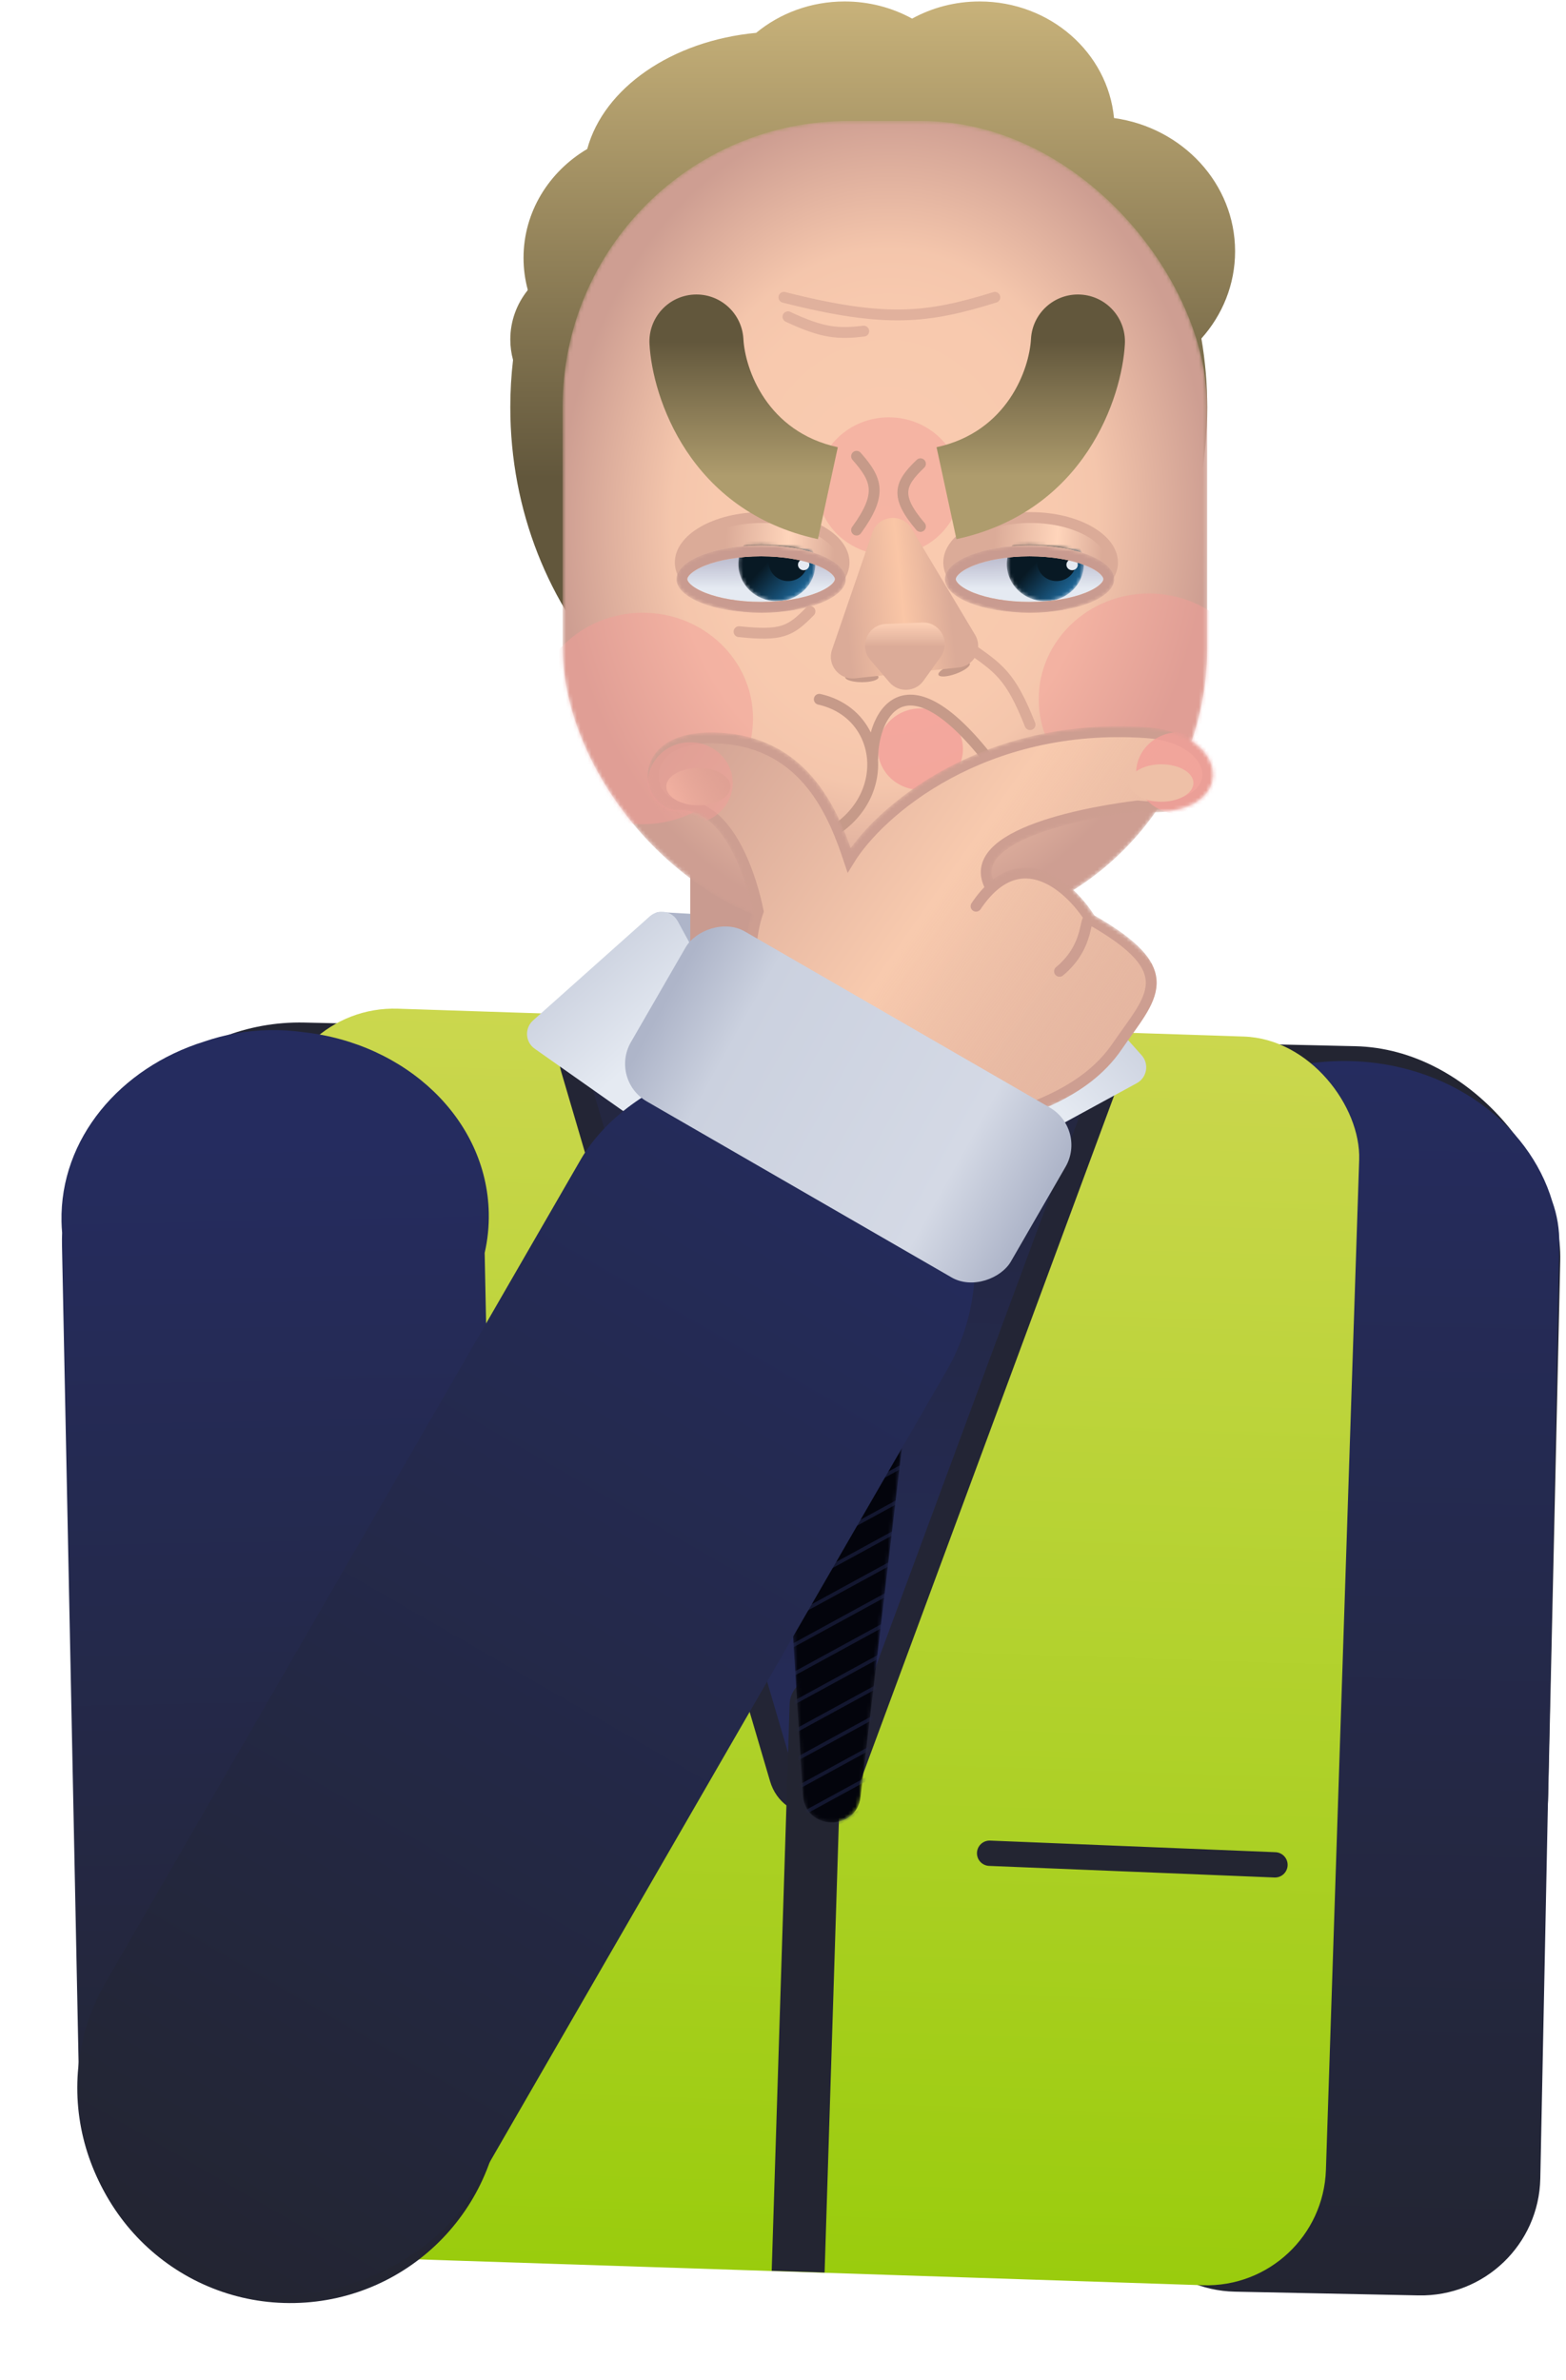 <svg width="433" height="658" viewBox="0 0 433 658" fill="none" xmlns="http://www.w3.org/2000/svg">
<rect x="26.198" y="281.398" width="406.615" height="263.841" rx="58" transform="rotate(1.289 26.198 281.398)" fill="#232532"/>
<rect x="180.437" y="252.036" width="106.114" height="47.525" rx="2" transform="rotate(3.275 180.437 252.036)" fill="#AEB5C9"/>
<path fill-rule="evenodd" clip-rule="evenodd" d="M314.092 354.772C313.276 351.197 312.882 347.494 312.959 343.705C313.538 315.228 340.452 292.68 373.075 293.342C400.19 293.892 422.714 310.305 429.215 332.182C430.539 335.869 431.224 339.855 431.14 344.004L425.896 602.276C425.526 620.498 410.454 634.969 392.233 634.599L341.438 633.568C323.217 633.198 308.745 618.127 309.115 599.905L314.092 354.772Z" fill="url(#paint0_linear_65_201)"/>
<rect x="190.855" y="207.69" width="81.738" height="100.932" fill="#FAC6A6"/>
<rect x="190.855" y="207.69" width="81.738" height="100.932" fill="#1C0040" fill-opacity="0.22"/>
<path fill-rule="evenodd" clip-rule="evenodd" d="M233.542 0.404C224.184 0.404 215.631 3.675 209.08 9.079C185.72 11.278 166.956 24.338 162.373 41.182C151.797 47.439 144.758 58.583 144.758 71.288C144.758 74.326 145.16 77.274 145.917 80.087C145.895 80.159 145.873 80.231 145.851 80.303C142.867 84.073 141.099 88.761 141.099 93.841C141.099 95.802 141.362 97.703 141.857 99.517C141.356 103.805 141.099 108.174 141.099 112.609C141.099 169.967 184.236 216.465 237.449 216.465C290.661 216.465 333.799 169.967 333.799 112.609C333.799 106.111 333.245 99.752 332.186 93.585C337.996 87.088 341.502 78.674 341.502 69.483C341.502 50.764 326.963 35.27 308.025 32.632C306.316 14.564 290.329 0.404 270.859 0.404C264.062 0.404 257.69 2.13 252.201 5.145C246.712 2.13 240.339 0.404 233.542 0.404Z" fill="url(#paint1_linear_65_201)"/>
<rect x="77.046" y="277.782" width="300.017" height="345.403" rx="33" transform="rotate(1.886 77.046 277.782)" fill="url(#paint2_linear_65_201)"/>
<path d="M234.302 492.081C231.128 500.655 218.861 500.237 216.279 491.466L158.53 295.311C156.7 289.096 161.492 282.913 167.967 283.133L296.691 287.522C303.166 287.743 307.526 294.238 305.277 300.314L234.302 492.081Z" fill="url(#paint3_linear_65_201)" stroke="#232535" stroke-width="7"/>
<path d="M234.644 330.512C232.692 333.687 228.077 333.687 226.124 330.512L198.513 285.595C196.465 282.264 198.862 277.977 202.773 277.977L257.995 277.977C261.906 277.977 264.303 282.264 262.255 285.595L234.644 330.512Z" fill="#FAC6A6"/>
<path d="M234.644 330.512C232.692 333.687 228.077 333.687 226.124 330.512L198.513 285.595C196.465 282.264 198.862 277.977 202.773 277.977L257.995 277.977C261.906 277.977 264.303 282.264 262.255 285.595L234.644 330.512Z" fill="#1C0040" fill-opacity="0.22"/>
<path d="M93.59 509.147L172.491 512.358" stroke="#232532" stroke-width="7" stroke-linecap="round"/>
<path d="M218.335 471.1C218.462 467.061 221.84 463.89 225.879 464.018C229.919 464.145 233.089 467.523 232.962 471.563L228.003 628.27L213.376 627.807L218.335 471.1Z" fill="#232532"/>
<path d="M232.984 338.292C235.517 342.938 230.042 347.821 225.715 344.774L147.842 289.934C145.209 288.08 144.99 284.258 147.393 282.114L179.669 253.333C182.072 251.19 185.845 251.844 187.386 254.671L232.984 338.292Z" fill="url(#paint4_linear_65_201)"/>
<path d="M230.702 345.059C226.056 347.593 221.174 342.117 224.22 337.791L279.06 259.917C280.914 257.284 284.737 257.065 286.88 259.468L315.662 291.744C317.805 294.148 317.151 297.92 314.324 299.462L230.702 345.059Z" fill="url(#paint5_linear_65_201)"/>
<g filter="url(#filter0_f_65_201)">
<ellipse cx="205.195" cy="168.55" rx="20.959" ry="4.461" fill="#CB9491" fill-opacity="0.5"/>
</g>
<mask id="mask0_65_201" style="mask-type:alpha" maskUnits="userSpaceOnUse" x="155" y="33" width="179" height="226">
<rect x="155.572" y="33.45" width="178.227" height="224.706" rx="79" fill="#FAC6A6"/>
</mask>
<g mask="url(#mask0_65_201)">
<rect x="155.572" y="33.45" width="178.227" height="224.706" rx="79" fill="#FAC6A6"/>
<rect x="155.572" y="33.45" width="178.227" height="224.706" rx="79" fill="url(#paint6_radial_65_201)" fill-opacity="0.2"/>
<g filter="url(#filter1_f_65_201)">
<ellipse cx="177.721" cy="198.633" rx="30.487" ry="29.23" fill="#F29F99" fill-opacity="0.5"/>
</g>
<g filter="url(#filter2_f_65_201)">
<ellipse cx="317.694" cy="193.319" rx="30.487" ry="29.23" fill="#F29F99" fill-opacity="0.5"/>
</g>
<g filter="url(#filter3_f_65_201)">
<ellipse cx="245.759" cy="134.427" rx="19.864" ry="19.045" fill="#F29F99" fill-opacity="0.5"/>
</g>
<g filter="url(#filter4_f_65_201)">
<ellipse cx="254.507" cy="207.113" rx="11.745" ry="11.261" fill="#F29F99" fill-opacity="0.8"/>
</g>
</g>
<mask id="mask1_65_201" style="mask-type:alpha" maskUnits="userSpaceOnUse" x="212" y="340" width="44" height="164">
<path d="M237.946 496.776C236.801 506.455 222.625 506.061 222.018 496.334L212.809 348.837C212.516 344.144 216.314 340.211 221.015 340.342L247.597 341.079C252.298 341.209 255.872 345.347 255.32 350.016L237.946 496.776Z" fill="#03040C"/>
</mask>
<g mask="url(#mask1_65_201)">
<path d="M237.946 496.776C236.801 506.455 222.625 506.061 222.018 496.334L212.809 348.837C212.516 344.144 216.314 340.211 221.015 340.342L247.597 341.079C252.298 341.209 255.872 345.347 255.32 350.016L237.946 496.776Z" fill="#03040C"/>
<line x1="207.702" y1="418.284" x2="255.3" y2="391.868" stroke="url(#paint7_linear_65_201)" stroke-opacity="0.5"/>
<line x1="207.702" y1="410.284" x2="255.3" y2="383.868" stroke="url(#paint8_linear_65_201)" stroke-opacity="0.5"/>
<line x1="207.702" y1="402.284" x2="255.3" y2="375.868" stroke="url(#paint9_linear_65_201)" stroke-opacity="0.5"/>
<line x1="207.702" y1="394.284" x2="255.3" y2="367.868" stroke="url(#paint10_linear_65_201)" stroke-opacity="0.5"/>
<line x1="207.702" y1="386.284" x2="255.3" y2="359.868" stroke="url(#paint11_linear_65_201)" stroke-opacity="0.5"/>
<line x1="207.702" y1="378.284" x2="255.3" y2="351.868" stroke="url(#paint12_linear_65_201)" stroke-opacity="0.5"/>
<line x1="207.702" y1="370.284" x2="255.3" y2="343.868" stroke="url(#paint13_linear_65_201)" stroke-opacity="0.5"/>
<line x1="207.702" y1="362.284" x2="255.3" y2="335.868" stroke="url(#paint14_linear_65_201)" stroke-opacity="0.5"/>
<line x1="207.702" y1="354.284" x2="255.3" y2="327.868" stroke="url(#paint15_linear_65_201)" stroke-opacity="0.5"/>
<line x1="207.702" y1="346.284" x2="255.3" y2="319.868" stroke="url(#paint16_linear_65_201)" stroke-opacity="0.5"/>
<line x1="215.171" y1="424.039" x2="250.264" y2="404.884" stroke="url(#paint17_linear_65_201)" stroke-opacity="0.5"/>
<line x1="213.958" y1="433.808" x2="249.051" y2="414.652" stroke="url(#paint18_linear_65_201)" stroke-opacity="0.5"/>
<line x1="213.958" y1="441.808" x2="249.051" y2="422.652" stroke="url(#paint19_linear_65_201)" stroke-opacity="0.5"/>
<line x1="213.958" y1="449.808" x2="249.051" y2="430.652" stroke="url(#paint20_linear_65_201)" stroke-opacity="0.5"/>
<line x1="213.958" y1="457.808" x2="249.051" y2="438.652" stroke="url(#paint21_linear_65_201)" stroke-opacity="0.5"/>
<line x1="213.958" y1="465.808" x2="249.051" y2="446.652" stroke="url(#paint22_linear_65_201)" stroke-opacity="0.5"/>
<line x1="213.958" y1="473.808" x2="249.051" y2="454.652" stroke="url(#paint23_linear_65_201)" stroke-opacity="0.5"/>
<line x1="213.958" y1="481.808" x2="249.051" y2="462.652" stroke="url(#paint24_linear_65_201)" stroke-opacity="0.5"/>
<line x1="213.958" y1="489.808" x2="249.051" y2="470.652" stroke="url(#paint25_linear_65_201)" stroke-opacity="0.5"/>
<line x1="213.958" y1="497.808" x2="249.051" y2="478.652" stroke="url(#paint26_linear_65_201)" stroke-opacity="0.5"/>
<line x1="213.958" y1="505.808" x2="249.051" y2="486.652" stroke="url(#paint27_linear_65_201)" stroke-opacity="0.5"/>
<line x1="213.958" y1="513.808" x2="249.051" y2="494.652" stroke="url(#paint28_linear_65_201)" stroke-opacity="0.5"/>
</g>
<rect x="207.98" y="313.792" width="54.057" height="54.057" rx="10" transform="rotate(1.621 207.98 313.792)" fill="url(#paint29_linear_65_201)"/>
<path d="M273.628 512.358L352.529 515.568" stroke="#232532" stroke-width="7" stroke-linecap="round"/>
<path d="M233.382 155.493C233.382 158.57 231.205 161.642 227.061 164.029C222.958 166.393 217.19 167.903 210.737 167.903C204.284 167.903 198.516 166.393 194.412 164.029C190.269 161.642 188.091 158.57 188.091 155.493C188.091 152.417 190.269 149.344 194.412 146.957C198.516 144.593 204.284 143.083 210.737 143.083C217.19 143.083 222.958 144.593 227.061 146.957C231.205 149.344 233.382 152.417 233.382 155.493Z" fill="url(#paint30_linear_65_201)" stroke="#DBAB98" stroke-width="3" stroke-linejoin="round"/>
<mask id="mask2_65_201" style="mask-type:alpha" maskUnits="userSpaceOnUse" x="187" y="150" width="47" height="20">
<ellipse cx="210.45" cy="160.104" rx="23.41" ry="9.299" fill="#D9D9D9"/>
</mask>
<g mask="url(#mask2_65_201)">
<ellipse cx="210.45" cy="160.104" rx="23.41" ry="9.299" fill="url(#paint31_linear_65_201)"/>
<mask id="mask3_65_201" style="mask-type:alpha" maskUnits="userSpaceOnUse" x="204" y="145" width="22" height="22">
<ellipse cx="214.801" cy="155.96" rx="10.64" ry="10.238" fill="#103046"/>
</mask>
<g mask="url(#mask3_65_201)">
<ellipse cx="214.801" cy="155.96" rx="10.64" ry="10.238" fill="url(#paint32_linear_65_201)"/>
<ellipse cx="217.914" cy="155.493" rx="5.357" ry="5.155" fill="#081924"/>
<ellipse cx="222.211" cy="156.135" rx="1.573" ry="1.514" fill="#E5EAF2"/>
</g>
<path d="M232.36 160.104C232.36 160.839 231.991 161.693 230.993 162.63C229.993 163.57 228.464 164.485 226.449 165.286C222.43 166.882 216.774 167.903 210.45 167.903C204.126 167.903 198.47 166.882 194.45 165.286C192.436 164.485 190.907 163.57 189.907 162.63C188.909 161.693 188.54 160.839 188.54 160.104C188.54 159.369 188.909 158.515 189.907 157.578C190.907 156.638 192.436 155.723 194.45 154.923C198.47 153.326 204.126 152.305 210.45 152.305C216.774 152.305 222.43 153.326 226.449 154.923C228.464 155.723 229.993 156.638 230.993 157.578C231.991 158.515 232.36 159.369 232.36 160.104Z" stroke="#FAC6A6" stroke-width="3"/>
<path d="M232.36 160.104C232.36 160.839 231.991 161.693 230.993 162.63C229.993 163.57 228.464 164.485 226.449 165.286C222.43 166.882 216.774 167.903 210.45 167.903C204.126 167.903 198.47 166.882 194.45 165.286C192.436 164.485 190.907 163.57 189.907 162.63C188.909 161.693 188.54 160.839 188.54 160.104C188.54 159.369 188.909 158.515 189.907 157.578C190.907 156.638 192.436 155.723 194.45 154.923C198.47 153.326 204.126 152.305 210.45 152.305C216.774 152.305 222.43 153.326 226.449 154.923C228.464 155.723 229.993 156.638 230.993 157.578C231.991 158.515 232.36 159.369 232.36 160.104Z" stroke="#C99B90" stroke-width="3"/>
</g>
<path d="M307.613 155.493C307.613 158.57 305.436 161.642 301.292 164.029C297.189 166.393 291.421 167.903 284.968 167.903C278.515 167.903 272.746 166.393 268.643 164.029C264.5 161.642 262.322 158.57 262.322 155.493C262.322 152.417 264.5 149.344 268.643 146.957C272.746 144.593 278.515 143.083 284.968 143.083C291.421 143.083 297.189 144.593 301.292 146.957C305.436 149.344 307.613 152.417 307.613 155.493Z" fill="url(#paint33_linear_65_201)" stroke="#DBAB98" stroke-width="3" stroke-linejoin="round"/>
<mask id="mask4_65_201" style="mask-type:alpha" maskUnits="userSpaceOnUse" x="261" y="150" width="48" height="20">
<ellipse cx="284.681" cy="160.104" rx="23.41" ry="9.299" fill="#D9D9D9"/>
</mask>
<g mask="url(#mask4_65_201)">
<ellipse cx="284.681" cy="160.104" rx="23.41" ry="9.299" fill="url(#paint34_linear_65_201)"/>
<mask id="mask5_65_201" style="mask-type:alpha" maskUnits="userSpaceOnUse" x="278" y="145" width="22" height="22">
<ellipse cx="289.032" cy="155.96" rx="10.64" ry="10.238" fill="#103046"/>
</mask>
<g mask="url(#mask5_65_201)">
<ellipse cx="289.032" cy="155.96" rx="10.64" ry="10.238" fill="url(#paint35_linear_65_201)"/>
<ellipse cx="292.145" cy="155.493" rx="5.357" ry="5.155" fill="#081924"/>
<ellipse cx="296.442" cy="156.135" rx="1.573" ry="1.514" fill="#E5EAF2"/>
</g>
<path d="M306.591 160.104C306.591 160.839 306.222 161.693 305.224 162.63C304.224 163.57 302.695 164.485 300.68 165.286C296.661 166.882 291.004 167.903 284.681 167.903C278.357 167.903 272.701 166.882 268.681 165.286C266.667 164.485 265.138 163.57 264.138 162.63C263.14 161.693 262.771 160.839 262.771 160.104C262.771 159.369 263.14 158.515 264.138 157.578C265.138 156.638 266.667 155.723 268.681 154.923C272.701 153.326 278.357 152.305 284.681 152.305C291.004 152.305 296.661 153.326 300.68 154.923C302.695 155.723 304.224 156.638 305.224 157.578C306.222 158.515 306.591 159.369 306.591 160.104Z" stroke="#FAC6A6" stroke-width="3"/>
<path d="M306.591 160.104C306.591 160.839 306.222 161.693 305.224 162.63C304.224 163.57 302.695 164.485 300.68 165.286C296.661 166.882 291.004 167.903 284.681 167.903C278.357 167.903 272.701 166.882 268.681 165.286C266.667 164.485 265.138 163.57 264.138 162.63C263.14 161.693 262.771 160.839 262.771 160.104C262.771 159.369 263.14 158.515 264.138 157.578C265.138 156.638 266.667 155.723 268.681 154.923C272.701 153.326 278.357 152.305 284.681 152.305C291.004 152.305 296.661 153.326 300.68 154.923C302.695 155.723 304.224 156.638 305.224 157.578C306.222 158.515 306.591 159.369 306.591 160.104Z" stroke="#C99B90" stroke-width="3"/>
</g>
<path d="M236.84 126.148C242.552 132.614 244.062 136.592 236.84 146.546" stroke="#C69A89" stroke-width="3" stroke-linecap="round"/>
<path opacity="0.8" d="M275.079 82.2C256.587 87.913 245.213 89.423 216.746 82.2" stroke="#DBAB98" stroke-width="3" stroke-linecap="round"/>
<path opacity="0.8" d="M238.821 91.55C231.786 92.37 227.598 92.146 217.873 87.579" stroke="#DBAB98" stroke-width="3" stroke-linecap="round"/>
<path d="M223.957 169.036C218.462 174.634 216.125 175.853 204.342 174.634" stroke="#DBAB98" stroke-width="3" stroke-linecap="round"/>
<path d="M267.386 178.618C276.259 184.752 279.414 186.742 284.809 200.34" stroke="#DBAB98" stroke-width="3" stroke-linecap="round"/>
<path d="M254.507 128.214C248.794 133.709 247.284 137.088 254.507 145.546" stroke="#C69A89" stroke-width="3" stroke-linecap="round"/>
<path fill-rule="evenodd" clip-rule="evenodd" d="M225.071 192.998C225.252 192.19 226.055 191.682 226.863 191.863C233.557 193.365 238.284 197.414 240.772 202.503C241.059 201.471 241.414 200.46 241.839 199.498C243.243 196.325 245.532 193.468 248.978 192.442C252.45 191.409 256.619 192.374 261.452 195.784C265.857 198.893 270.979 204.141 276.917 212.207C278.023 209.913 280.063 208.07 282.958 207.374C283.763 207.181 284.573 207.677 284.766 208.482C284.96 209.288 284.464 210.098 283.658 210.291C280.706 211.001 279.038 213.474 278.956 216.286C278.874 219.084 280.394 222.177 283.945 223.843C284.695 224.195 285.018 225.088 284.666 225.838C284.314 226.588 283.421 226.911 282.671 226.559C278.025 224.379 275.841 220.177 275.957 216.198C275.959 216.135 275.961 216.071 275.964 216.007C269.48 206.893 264.099 201.324 259.722 198.235C255.284 195.103 252.077 194.65 249.834 195.318C247.566 195.993 245.803 197.954 244.582 200.712C243.37 203.452 242.801 206.76 242.801 209.666C242.801 209.791 242.786 209.913 242.757 210.029C242.772 210.263 242.783 210.497 242.791 210.732C243.06 219.365 237.998 228.495 227.137 233.255C226.378 233.588 225.493 233.242 225.161 232.483C224.828 231.725 225.174 230.84 225.932 230.507C235.743 226.208 240.021 218.157 239.792 210.826C239.563 203.491 234.843 196.729 226.206 194.79C225.398 194.609 224.89 193.806 225.071 192.998Z" fill="#C69A89"/>
<g filter="url(#filter5_d_65_201)">
<ellipse cx="260.822" cy="184.994" rx="4.61" ry="1.372" transform="rotate(-19.973 260.822 184.994)" fill="#C69A89"/>
</g>
<g filter="url(#filter6_d_65_201)">
<ellipse cx="241.3" cy="187.228" rx="4.61" ry="1.372" transform="rotate(0.095 241.3 187.228)" fill="#C69A89"/>
</g>
<path d="M241.207 147.23C242.867 142.405 249.41 141.724 252.029 146.103L269.609 175.498C271.86 179.262 269.443 184.091 265.081 184.545L236.353 187.536C231.99 187.99 228.631 183.762 230.058 179.615L241.207 147.23Z" fill="url(#paint36_linear_65_201)"/>
<path d="M255.346 188.208C253.075 191.373 248.437 191.569 245.908 188.606L240.618 182.408C237.37 178.603 239.931 172.728 244.929 172.518L254.97 172.095C259.968 171.885 263.014 177.524 260.097 181.588L255.346 188.208Z" fill="url(#paint37_linear_65_201)"/>
<path d="M285.066 93.715C285.453 86.545 291.579 81.047 298.748 81.435C305.918 81.822 311.415 87.948 311.028 95.118L285.066 93.715ZM311.028 95.118C310.237 109.754 300.037 141.36 264.454 149.053L258.96 123.641C278.539 119.407 284.615 102.062 285.066 93.715L311.028 95.118Z" fill="url(#paint38_linear_65_201)"/>
<path d="M205.548 93.715C205.16 86.545 199.035 81.047 191.865 81.435C184.696 81.822 179.198 87.948 179.586 95.118L205.548 93.715ZM179.586 95.118C180.377 109.754 190.576 141.36 226.159 149.053L231.654 123.641C212.075 119.407 205.999 102.062 205.548 93.715L179.586 95.118Z" fill="url(#paint39_linear_65_201)"/>
<path fill-rule="evenodd" clip-rule="evenodd" d="M134.013 346.392C134.829 342.817 135.223 339.114 135.146 335.325C134.619 309.411 112.285 288.407 83.686 285.335C80.64 284.909 77.521 284.72 74.347 284.784C68.111 284.911 62.124 286.01 56.526 287.935C33.132 295.204 16.545 314.905 17.008 337.724C17.029 338.765 17.085 339.798 17.176 340.822C17.13 341.993 17.118 343.173 17.142 344.36L21.917 579.498C22.572 611.746 49.245 637.358 81.493 636.703C113.741 636.048 139.353 609.375 138.698 577.127L134.013 346.392Z" fill="url(#paint40_linear_65_201)"/>
<mask id="mask6_65_201" style="mask-type:alpha" maskUnits="userSpaceOnUse" x="179" y="200" width="157" height="114">
<path d="M187.994 222.558C178.356 222.818 174.545 202.551 199.26 204.075C222.962 205.537 230.659 225.462 234.781 237.81C243.063 224.265 271.832 199.487 316.899 202.552C339.306 204.075 340.735 225.625 314.558 222.818C304.239 224.045 265.021 230.125 274.03 245.544C285.091 235.204 296.666 246.375 301.525 254.193C327.169 268.68 325.316 281.708 312.872 291.882C300.428 302.057 283.192 307.019 270.041 311.637C264.001 307.846 246.68 298.289 225.712 290.397C204.743 282.505 206.261 261.473 209.641 251.943C208.002 243.638 201.843 222.183 187.994 222.558Z" fill="#F8CAAE"/>
<path d="M187.994 222.558C178.356 222.818 174.545 202.551 199.26 204.075C222.962 205.537 230.659 225.462 234.781 237.81C243.063 224.265 271.832 199.487 316.899 202.552C339.306 204.075 340.735 225.625 314.558 222.818C304.239 224.045 265.021 230.125 274.03 245.544C285.091 235.204 296.666 246.375 301.525 254.193C327.169 268.68 325.316 281.708 312.872 291.882C300.428 302.057 283.192 307.019 270.041 311.637C264.001 307.846 246.68 298.289 225.712 290.397C204.743 282.505 206.261 261.473 209.641 251.943C208.002 243.638 201.843 222.183 187.994 222.558Z" fill="url(#paint41_linear_65_201)"/>
<path d="M301.525 254.193C327.169 268.68 325.316 281.708 312.872 291.882C300.428 302.057 283.192 307.019 270.041 311.637C264.001 307.846 246.68 298.289 225.712 290.397C204.743 282.505 206.261 261.473 209.641 251.943C208.002 243.638 201.843 222.183 187.994 222.558C178.356 222.818 174.545 202.551 199.26 204.075C222.962 205.537 230.659 225.462 234.781 237.81C243.063 224.265 271.832 199.487 316.899 202.552C339.306 204.075 340.735 225.625 314.558 222.818C304.239 224.045 265.021 230.125 274.03 245.544M301.525 254.193C299.542 252.838 301.716 261.271 292.958 268.538M301.525 254.193C296.053 245.388 282.062 232.33 269.88 250.538" stroke="url(#paint42_linear_65_201)" stroke-width="3" stroke-linecap="round"/>
</mask>
<g mask="url(#mask6_65_201)">
<path d="M187.994 222.558C178.356 222.818 174.545 202.551 199.26 204.075C222.962 205.537 230.659 225.462 234.781 237.81C243.063 224.265 271.832 199.487 316.899 202.552C339.306 204.075 340.735 225.625 314.558 222.818C304.239 224.045 265.021 230.125 274.03 245.544C285.091 235.204 296.666 246.375 301.525 254.193C327.169 268.68 318.181 275.703 308.92 289.26C299.658 302.818 283.192 307.019 270.041 311.637C264.001 307.846 246.68 298.289 225.712 290.397C204.743 282.505 206.261 261.473 209.641 251.943C208.002 243.638 201.843 222.183 187.994 222.558Z" fill="#F8CAAE"/>
<path d="M187.994 222.558C178.356 222.818 174.545 202.551 199.26 204.075C222.962 205.537 230.659 225.462 234.781 237.81C243.063 224.265 271.832 199.487 316.899 202.552C339.306 204.075 340.735 225.625 314.558 222.818C304.239 224.045 265.021 230.125 274.03 245.544C285.091 235.204 296.666 246.375 301.525 254.193C327.169 268.68 318.181 275.703 308.92 289.26C299.658 302.818 283.192 307.019 270.041 311.637C264.001 307.846 246.68 298.289 225.712 290.397C204.743 282.505 206.261 261.473 209.641 251.943C208.002 243.638 201.843 222.183 187.994 222.558Z" fill="url(#paint43_linear_65_201)"/>
<path d="M301.525 254.193C327.169 268.68 318.181 275.703 308.92 289.26C299.658 302.818 283.192 307.019 270.041 311.637C264.001 307.846 246.68 298.289 225.712 290.397C204.743 282.505 206.261 261.473 209.641 251.943C208.002 243.638 201.843 222.183 187.994 222.558C178.356 222.818 174.545 202.551 199.26 204.075C222.962 205.537 230.659 225.462 234.781 237.81C243.063 224.265 271.832 199.487 316.899 202.552C339.306 204.075 340.735 225.625 314.558 222.818C304.239 224.045 265.021 230.125 274.03 245.544M301.525 254.193C299.542 252.838 301.716 261.271 292.958 268.538M301.525 254.193C296.053 245.388 282.062 232.33 269.88 250.538" stroke="#CD9E91" stroke-width="3" stroke-linecap="round"/>
<ellipse cx="193.111" cy="217.474" rx="8.875" ry="5.173" fill="url(#paint44_linear_65_201)"/>
<g filter="url(#filter7_f_65_201)">
<ellipse cx="190.855" cy="216.465" rx="11.745" ry="11.261" fill="#F29F99" fill-opacity="0.5"/>
</g>
<g filter="url(#filter8_f_65_201)">
<ellipse cx="325.886" cy="213.708" rx="11.745" ry="11.261" fill="#F29F99" fill-opacity="0.8"/>
</g>
<ellipse cx="8.875" cy="5.173" rx="8.875" ry="5.173" transform="matrix(-1 0 0 1 329.987 211.301)" fill="#EEC0A7"/>
</g>
<rect width="116.805" height="379.53" rx="58.403" transform="matrix(-0.866 -0.5 -0.5 0.866 290.921 328.403)" fill="url(#paint45_linear_65_201)"/>
<rect width="121.317" height="54.248" rx="12" transform="matrix(-0.866 -0.5 -0.5 0.866 300.631 312.187)" fill="url(#paint46_linear_65_201)"/>
<defs>
<filter id="filter0_f_65_201" x="180.236" y="160.089" width="49.919" height="16.921" filterUnits="userSpaceOnUse" color-interpolation-filters="sRGB">
<feFlood flood-opacity="0" result="BackgroundImageFix"/>
<feBlend mode="normal" in="SourceGraphic" in2="BackgroundImageFix" result="shape"/>
<feGaussianBlur stdDeviation="2" result="effect1_foregroundBlur_65_201"/>
</filter>
<filter id="filter1_f_65_201" x="127.234" y="149.403" width="100.973" height="98.46" filterUnits="userSpaceOnUse" color-interpolation-filters="sRGB">
<feFlood flood-opacity="0" result="BackgroundImageFix"/>
<feBlend mode="normal" in="SourceGraphic" in2="BackgroundImageFix" result="shape"/>
<feGaussianBlur stdDeviation="10" result="effect1_foregroundBlur_65_201"/>
</filter>
<filter id="filter2_f_65_201" x="267.207" y="144.089" width="100.973" height="98.46" filterUnits="userSpaceOnUse" color-interpolation-filters="sRGB">
<feFlood flood-opacity="0" result="BackgroundImageFix"/>
<feBlend mode="normal" in="SourceGraphic" in2="BackgroundImageFix" result="shape"/>
<feGaussianBlur stdDeviation="10" result="effect1_foregroundBlur_65_201"/>
</filter>
<filter id="filter3_f_65_201" x="205.895" y="95.382" width="79.728" height="78.091" filterUnits="userSpaceOnUse" color-interpolation-filters="sRGB">
<feFlood flood-opacity="0" result="BackgroundImageFix"/>
<feBlend mode="normal" in="SourceGraphic" in2="BackgroundImageFix" result="shape"/>
<feGaussianBlur stdDeviation="10" result="effect1_foregroundBlur_65_201"/>
</filter>
<filter id="filter4_f_65_201" x="222.762" y="175.852" width="63.49" height="62.522" filterUnits="userSpaceOnUse" color-interpolation-filters="sRGB">
<feFlood flood-opacity="0" result="BackgroundImageFix"/>
<feBlend mode="normal" in="SourceGraphic" in2="BackgroundImageFix" result="shape"/>
<feGaussianBlur stdDeviation="10" result="effect1_foregroundBlur_65_201"/>
</filter>
<filter id="filter5_d_65_201" x="248.464" y="171.959" width="30.717" height="26.071" filterUnits="userSpaceOnUse" color-interpolation-filters="sRGB">
<feFlood flood-opacity="0" result="BackgroundImageFix"/>
<feColorMatrix in="SourceAlpha" type="matrix" values="0 0 0 0 0 0 0 0 0 0 0 0 0 0 0 0 0 0 127 0" result="hardAlpha"/>
<feMorphology radius="3" operator="dilate" in="SourceAlpha" result="effect1_dropShadow_65_201"/>
<feOffset dx="3"/>
<feGaussianBlur stdDeviation="4"/>
<feComposite in2="hardAlpha" operator="out"/>
<feColorMatrix type="matrix" values="0 0 0 0 0.776 0 0 0 0 0.604 0 0 0 0 0.537 0 0 0 1 0"/>
<feBlend mode="normal" in2="BackgroundImageFix" result="effect1_dropShadow_65_201"/>
<feBlend mode="normal" in="SourceGraphic" in2="effect1_dropShadow_65_201" result="shape"/>
</filter>
<filter id="filter6_d_65_201" x="222.69" y="174.856" width="31.22" height="24.744" filterUnits="userSpaceOnUse" color-interpolation-filters="sRGB">
<feFlood flood-opacity="0" result="BackgroundImageFix"/>
<feColorMatrix in="SourceAlpha" type="matrix" values="0 0 0 0 0 0 0 0 0 0 0 0 0 0 0 0 0 0 127 0" result="hardAlpha"/>
<feMorphology radius="3" operator="dilate" in="SourceAlpha" result="effect1_dropShadow_65_201"/>
<feOffset dx="-3"/>
<feGaussianBlur stdDeviation="4"/>
<feComposite in2="hardAlpha" operator="out"/>
<feColorMatrix type="matrix" values="0 0 0 0 0.776 0 0 0 0 0.604 0 0 0 0 0.537 0 0 0 1 0"/>
<feBlend mode="normal" in2="BackgroundImageFix" result="effect1_dropShadow_65_201"/>
<feBlend mode="normal" in="SourceGraphic" in2="effect1_dropShadow_65_201" result="shape"/>
</filter>
<filter id="filter7_f_65_201" x="159.11" y="185.204" width="63.49" height="62.522" filterUnits="userSpaceOnUse" color-interpolation-filters="sRGB">
<feFlood flood-opacity="0" result="BackgroundImageFix"/>
<feBlend mode="normal" in="SourceGraphic" in2="BackgroundImageFix" result="shape"/>
<feGaussianBlur stdDeviation="10" result="effect1_foregroundBlur_65_201"/>
</filter>
<filter id="filter8_f_65_201" x="294.141" y="182.447" width="63.49" height="62.522" filterUnits="userSpaceOnUse" color-interpolation-filters="sRGB">
<feFlood flood-opacity="0" result="BackgroundImageFix"/>
<feBlend mode="normal" in="SourceGraphic" in2="BackgroundImageFix" result="shape"/>
<feGaussianBlur stdDeviation="10" result="effect1_foregroundBlur_65_201"/>
</filter>
<linearGradient id="paint0_linear_65_201" x1="373.075" y1="293.342" x2="366.157" y2="634.07" gradientUnits="userSpaceOnUse">
<stop stop-color="#252C5F"/>
<stop offset="1" stop-color="#232532"/>
</linearGradient>
<linearGradient id="paint1_linear_65_201" x1="241.3" y1="0.404" x2="241.3" y2="216.465" gradientUnits="userSpaceOnUse">
<stop stop-color="#C8B27A"/>
<stop offset="0.61" stop-color="#62573C"/>
</linearGradient>
<linearGradient id="paint2_linear_65_201" x1="227.054" y1="277.782" x2="227.054" y2="623.185" gradientUnits="userSpaceOnUse">
<stop stop-color="#CBD74E"/>
<stop offset="1" stop-color="#9ACC0D"/>
</linearGradient>
<linearGradient id="paint3_linear_65_201" x1="223.986" y1="530.037" x2="235.269" y2="199.094" gradientUnits="userSpaceOnUse">
<stop stop-color="#252C5F"/>
<stop offset="1" stop-color="#232532"/>
</linearGradient>
<linearGradient id="paint4_linear_65_201" x1="243.253" y1="357.124" x2="136.957" y2="237.923" gradientUnits="userSpaceOnUse">
<stop offset="0.58" stop-color="#E5EAF2"/>
<stop offset="1" stop-color="#AEB5C9"/>
</linearGradient>
<linearGradient id="paint5_linear_65_201" x1="211.87" y1="355.328" x2="331.071" y2="249.032" gradientUnits="userSpaceOnUse">
<stop offset="0.58" stop-color="#E5EAF2"/>
<stop offset="1" stop-color="#AEB5C9"/>
</linearGradient>
<radialGradient id="paint6_radial_65_201" cx="0" cy="0" r="1" gradientUnits="userSpaceOnUse" gradientTransform="translate(244.685 143.05) rotate(-87.709) scale(113.922 90.358)">
<stop stop-color="#F8E1D3"/>
<stop offset="0.52" stop-color="#EFD8CE"/>
<stop offset="0.655" stop-color="#DDC6C2"/>
<stop offset="1" stop-color="#1C0040"/>
</radialGradient>
<linearGradient id="paint7_linear_65_201" x1="231.744" y1="405.514" x2="232.229" y2="406.388" gradientUnits="userSpaceOnUse">
<stop stop-color="#242A53"/>
<stop offset="1" stop-color="#03040C"/>
</linearGradient>
<linearGradient id="paint8_linear_65_201" x1="231.744" y1="397.514" x2="232.229" y2="398.388" gradientUnits="userSpaceOnUse">
<stop stop-color="#242A53"/>
<stop offset="1" stop-color="#03040C"/>
</linearGradient>
<linearGradient id="paint9_linear_65_201" x1="231.744" y1="389.514" x2="232.229" y2="390.388" gradientUnits="userSpaceOnUse">
<stop stop-color="#242A53"/>
<stop offset="1" stop-color="#03040C"/>
</linearGradient>
<linearGradient id="paint10_linear_65_201" x1="231.744" y1="381.514" x2="232.229" y2="382.388" gradientUnits="userSpaceOnUse">
<stop stop-color="#242A53"/>
<stop offset="1" stop-color="#03040C"/>
</linearGradient>
<linearGradient id="paint11_linear_65_201" x1="231.744" y1="373.514" x2="232.229" y2="374.388" gradientUnits="userSpaceOnUse">
<stop stop-color="#242A53"/>
<stop offset="1" stop-color="#03040C"/>
</linearGradient>
<linearGradient id="paint12_linear_65_201" x1="231.744" y1="365.514" x2="232.229" y2="366.388" gradientUnits="userSpaceOnUse">
<stop stop-color="#242A53"/>
<stop offset="1" stop-color="#03040C"/>
</linearGradient>
<linearGradient id="paint13_linear_65_201" x1="231.744" y1="357.514" x2="232.229" y2="358.388" gradientUnits="userSpaceOnUse">
<stop stop-color="#242A53"/>
<stop offset="1" stop-color="#03040C"/>
</linearGradient>
<linearGradient id="paint14_linear_65_201" x1="231.744" y1="349.514" x2="232.229" y2="350.388" gradientUnits="userSpaceOnUse">
<stop stop-color="#242A53"/>
<stop offset="1" stop-color="#03040C"/>
</linearGradient>
<linearGradient id="paint15_linear_65_201" x1="231.744" y1="341.514" x2="232.229" y2="342.388" gradientUnits="userSpaceOnUse">
<stop stop-color="#242A53"/>
<stop offset="1" stop-color="#03040C"/>
</linearGradient>
<linearGradient id="paint16_linear_65_201" x1="231.744" y1="333.514" x2="232.229" y2="334.388" gradientUnits="userSpaceOnUse">
<stop stop-color="#242A53"/>
<stop offset="1" stop-color="#03040C"/>
</linearGradient>
<linearGradient id="paint17_linear_65_201" x1="232.957" y1="414.9" x2="233.436" y2="415.778" gradientUnits="userSpaceOnUse">
<stop stop-color="#242A53"/>
<stop offset="1" stop-color="#03040C"/>
</linearGradient>
<linearGradient id="paint18_linear_65_201" x1="231.744" y1="424.669" x2="232.223" y2="425.547" gradientUnits="userSpaceOnUse">
<stop stop-color="#242A53"/>
<stop offset="1" stop-color="#03040C"/>
</linearGradient>
<linearGradient id="paint19_linear_65_201" x1="231.744" y1="432.669" x2="232.223" y2="433.547" gradientUnits="userSpaceOnUse">
<stop stop-color="#242A53"/>
<stop offset="1" stop-color="#03040C"/>
</linearGradient>
<linearGradient id="paint20_linear_65_201" x1="231.744" y1="440.669" x2="232.223" y2="441.547" gradientUnits="userSpaceOnUse">
<stop stop-color="#242A53"/>
<stop offset="1" stop-color="#03040C"/>
</linearGradient>
<linearGradient id="paint21_linear_65_201" x1="231.744" y1="448.669" x2="232.223" y2="449.547" gradientUnits="userSpaceOnUse">
<stop stop-color="#242A53"/>
<stop offset="1" stop-color="#03040C"/>
</linearGradient>
<linearGradient id="paint22_linear_65_201" x1="231.744" y1="456.669" x2="232.223" y2="457.547" gradientUnits="userSpaceOnUse">
<stop stop-color="#242A53"/>
<stop offset="1" stop-color="#03040C"/>
</linearGradient>
<linearGradient id="paint23_linear_65_201" x1="231.744" y1="464.669" x2="232.223" y2="465.547" gradientUnits="userSpaceOnUse">
<stop stop-color="#242A53"/>
<stop offset="1" stop-color="#03040C"/>
</linearGradient>
<linearGradient id="paint24_linear_65_201" x1="231.744" y1="472.669" x2="232.223" y2="473.547" gradientUnits="userSpaceOnUse">
<stop stop-color="#242A53"/>
<stop offset="1" stop-color="#03040C"/>
</linearGradient>
<linearGradient id="paint25_linear_65_201" x1="231.744" y1="480.669" x2="232.223" y2="481.547" gradientUnits="userSpaceOnUse">
<stop stop-color="#242A53"/>
<stop offset="1" stop-color="#03040C"/>
</linearGradient>
<linearGradient id="paint26_linear_65_201" x1="231.744" y1="488.669" x2="232.223" y2="489.547" gradientUnits="userSpaceOnUse">
<stop stop-color="#242A53"/>
<stop offset="1" stop-color="#03040C"/>
</linearGradient>
<linearGradient id="paint27_linear_65_201" x1="231.744" y1="496.669" x2="232.223" y2="497.547" gradientUnits="userSpaceOnUse">
<stop stop-color="#242A53"/>
<stop offset="1" stop-color="#03040C"/>
</linearGradient>
<linearGradient id="paint28_linear_65_201" x1="231.744" y1="504.669" x2="232.223" y2="505.547" gradientUnits="userSpaceOnUse">
<stop stop-color="#242A53"/>
<stop offset="1" stop-color="#03040C"/>
</linearGradient>
<linearGradient id="paint29_linear_65_201" x1="235.092" y1="343.771" x2="305.028" y2="278.492" gradientUnits="userSpaceOnUse">
<stop stop-color="#03040C"/>
<stop offset="1" stop-color="#232535"/>
</linearGradient>
<linearGradient id="paint30_linear_65_201" x1="200.68" y1="149.156" x2="230.827" y2="150.983" gradientUnits="userSpaceOnUse">
<stop stop-color="#DBAB98"/>
<stop offset="0.575" stop-color="#FFD5BB"/>
<stop offset="1" stop-color="#DBAB98"/>
</linearGradient>
<linearGradient id="paint31_linear_65_201" x1="210.45" y1="150.231" x2="210.45" y2="162.608" gradientUnits="userSpaceOnUse">
<stop stop-color="#A2ACCC" stop-opacity="0.79"/>
<stop offset="1" stop-color="#E5EAF2"/>
</linearGradient>
<linearGradient id="paint32_linear_65_201" x1="210.657" y1="157.033" x2="222.999" y2="168.688" gradientUnits="userSpaceOnUse">
<stop stop-color="#081924"/>
<stop offset="1" stop-color="#2480BE"/>
</linearGradient>
<linearGradient id="paint33_linear_65_201" x1="274.911" y1="149.156" x2="305.058" y2="150.983" gradientUnits="userSpaceOnUse">
<stop stop-color="#DBAB98"/>
<stop offset="0.575" stop-color="#FFD5BB"/>
<stop offset="1" stop-color="#DBAB98"/>
</linearGradient>
<linearGradient id="paint34_linear_65_201" x1="284.681" y1="150.231" x2="284.681" y2="162.608" gradientUnits="userSpaceOnUse">
<stop stop-color="#A2ACCC" stop-opacity="0.79"/>
<stop offset="1" stop-color="#E5EAF2"/>
</linearGradient>
<linearGradient id="paint35_linear_65_201" x1="284.888" y1="157.033" x2="297.23" y2="168.688" gradientUnits="userSpaceOnUse">
<stop stop-color="#081924"/>
<stop offset="1" stop-color="#2480BE"/>
</linearGradient>
<linearGradient id="paint36_linear_65_201" x1="233.827" y1="170.288" x2="262.7" y2="167.261" gradientUnits="userSpaceOnUse">
<stop stop-color="#DBAB98"/>
<stop offset="0.552" stop-color="#FAC6A6"/>
<stop offset="1" stop-color="#DBAB98"/>
</linearGradient>
<linearGradient id="paint37_linear_65_201" x1="250.26" y1="172.608" x2="250.26" y2="178.842" gradientUnits="userSpaceOnUse">
<stop stop-color="#FBCEB3"/>
<stop offset="1" stop-color="#DBAB98"/>
</linearGradient>
<linearGradient id="paint38_linear_65_201" x1="279.877" y1="94.416" x2="279.877" y2="136.347" gradientUnits="userSpaceOnUse">
<stop stop-color="#62573C"/>
<stop offset="0.89" stop-color="#AE9C6D"/>
</linearGradient>
<linearGradient id="paint39_linear_65_201" x1="210.737" y1="94.416" x2="210.737" y2="136.347" gradientUnits="userSpaceOnUse">
<stop stop-color="#62573C"/>
<stop offset="0.89" stop-color="#AE9C6D"/>
</linearGradient>
<linearGradient id="paint40_linear_65_201" x1="40.758" y1="315.901" x2="47.062" y2="626.399" gradientUnits="userSpaceOnUse">
<stop stop-color="#252C5F"/>
<stop offset="1" stop-color="#232532"/>
</linearGradient>
<linearGradient id="paint41_linear_65_201" x1="208.44" y1="252.385" x2="326.889" y2="309.163" gradientUnits="userSpaceOnUse">
<stop stop-color="#D0A093"/>
<stop offset="0" stop-color="#CD9E91"/>
<stop offset="0.502" stop-color="#F8CAAE"/>
<stop offset="1" stop-color="#CD9D90"/>
</linearGradient>
<linearGradient id="paint42_linear_65_201" x1="260.251" y1="202.439" x2="294.056" y2="304.829" gradientUnits="userSpaceOnUse">
<stop stop-color="#F8CAAE"/>
<stop offset="0.715" stop-color="#CD9E91"/>
</linearGradient>
<linearGradient id="paint43_linear_65_201" x1="178.173" y1="204.733" x2="326.889" y2="309.163" gradientUnits="userSpaceOnUse">
<stop stop-color="#D0A093" stop-opacity="0.6"/>
<stop offset="0" stop-color="#CD9E91"/>
<stop offset="0.502" stop-color="#F8CAAE"/>
<stop offset="1" stop-color="#CD9D90" stop-opacity="0.49"/>
</linearGradient>
<linearGradient id="paint44_linear_65_201" x1="187.559" y1="222.647" x2="217.304" y2="207.243" gradientUnits="userSpaceOnUse">
<stop stop-color="#EEC0A7"/>
<stop offset="1" stop-color="#927766" stop-opacity="0"/>
</linearGradient>
<linearGradient id="paint45_linear_65_201" x1="58.403" y1="0" x2="58.403" y2="379.53" gradientUnits="userSpaceOnUse">
<stop stop-color="#242C5E"/>
<stop offset="1" stop-color="#232532"/>
</linearGradient>
<linearGradient id="paint46_linear_65_201" x1="0.693" y1="28.962" x2="118.733" y2="30.73" gradientUnits="userSpaceOnUse">
<stop stop-color="#AEB5C9"/>
<stop offset="0.22" stop-color="#D4D9E5"/>
<stop offset="0.815" stop-color="#CBD1DF"/>
<stop offset="1" stop-color="#AEB5C9"/>
</linearGradient>
</defs>
</svg>
